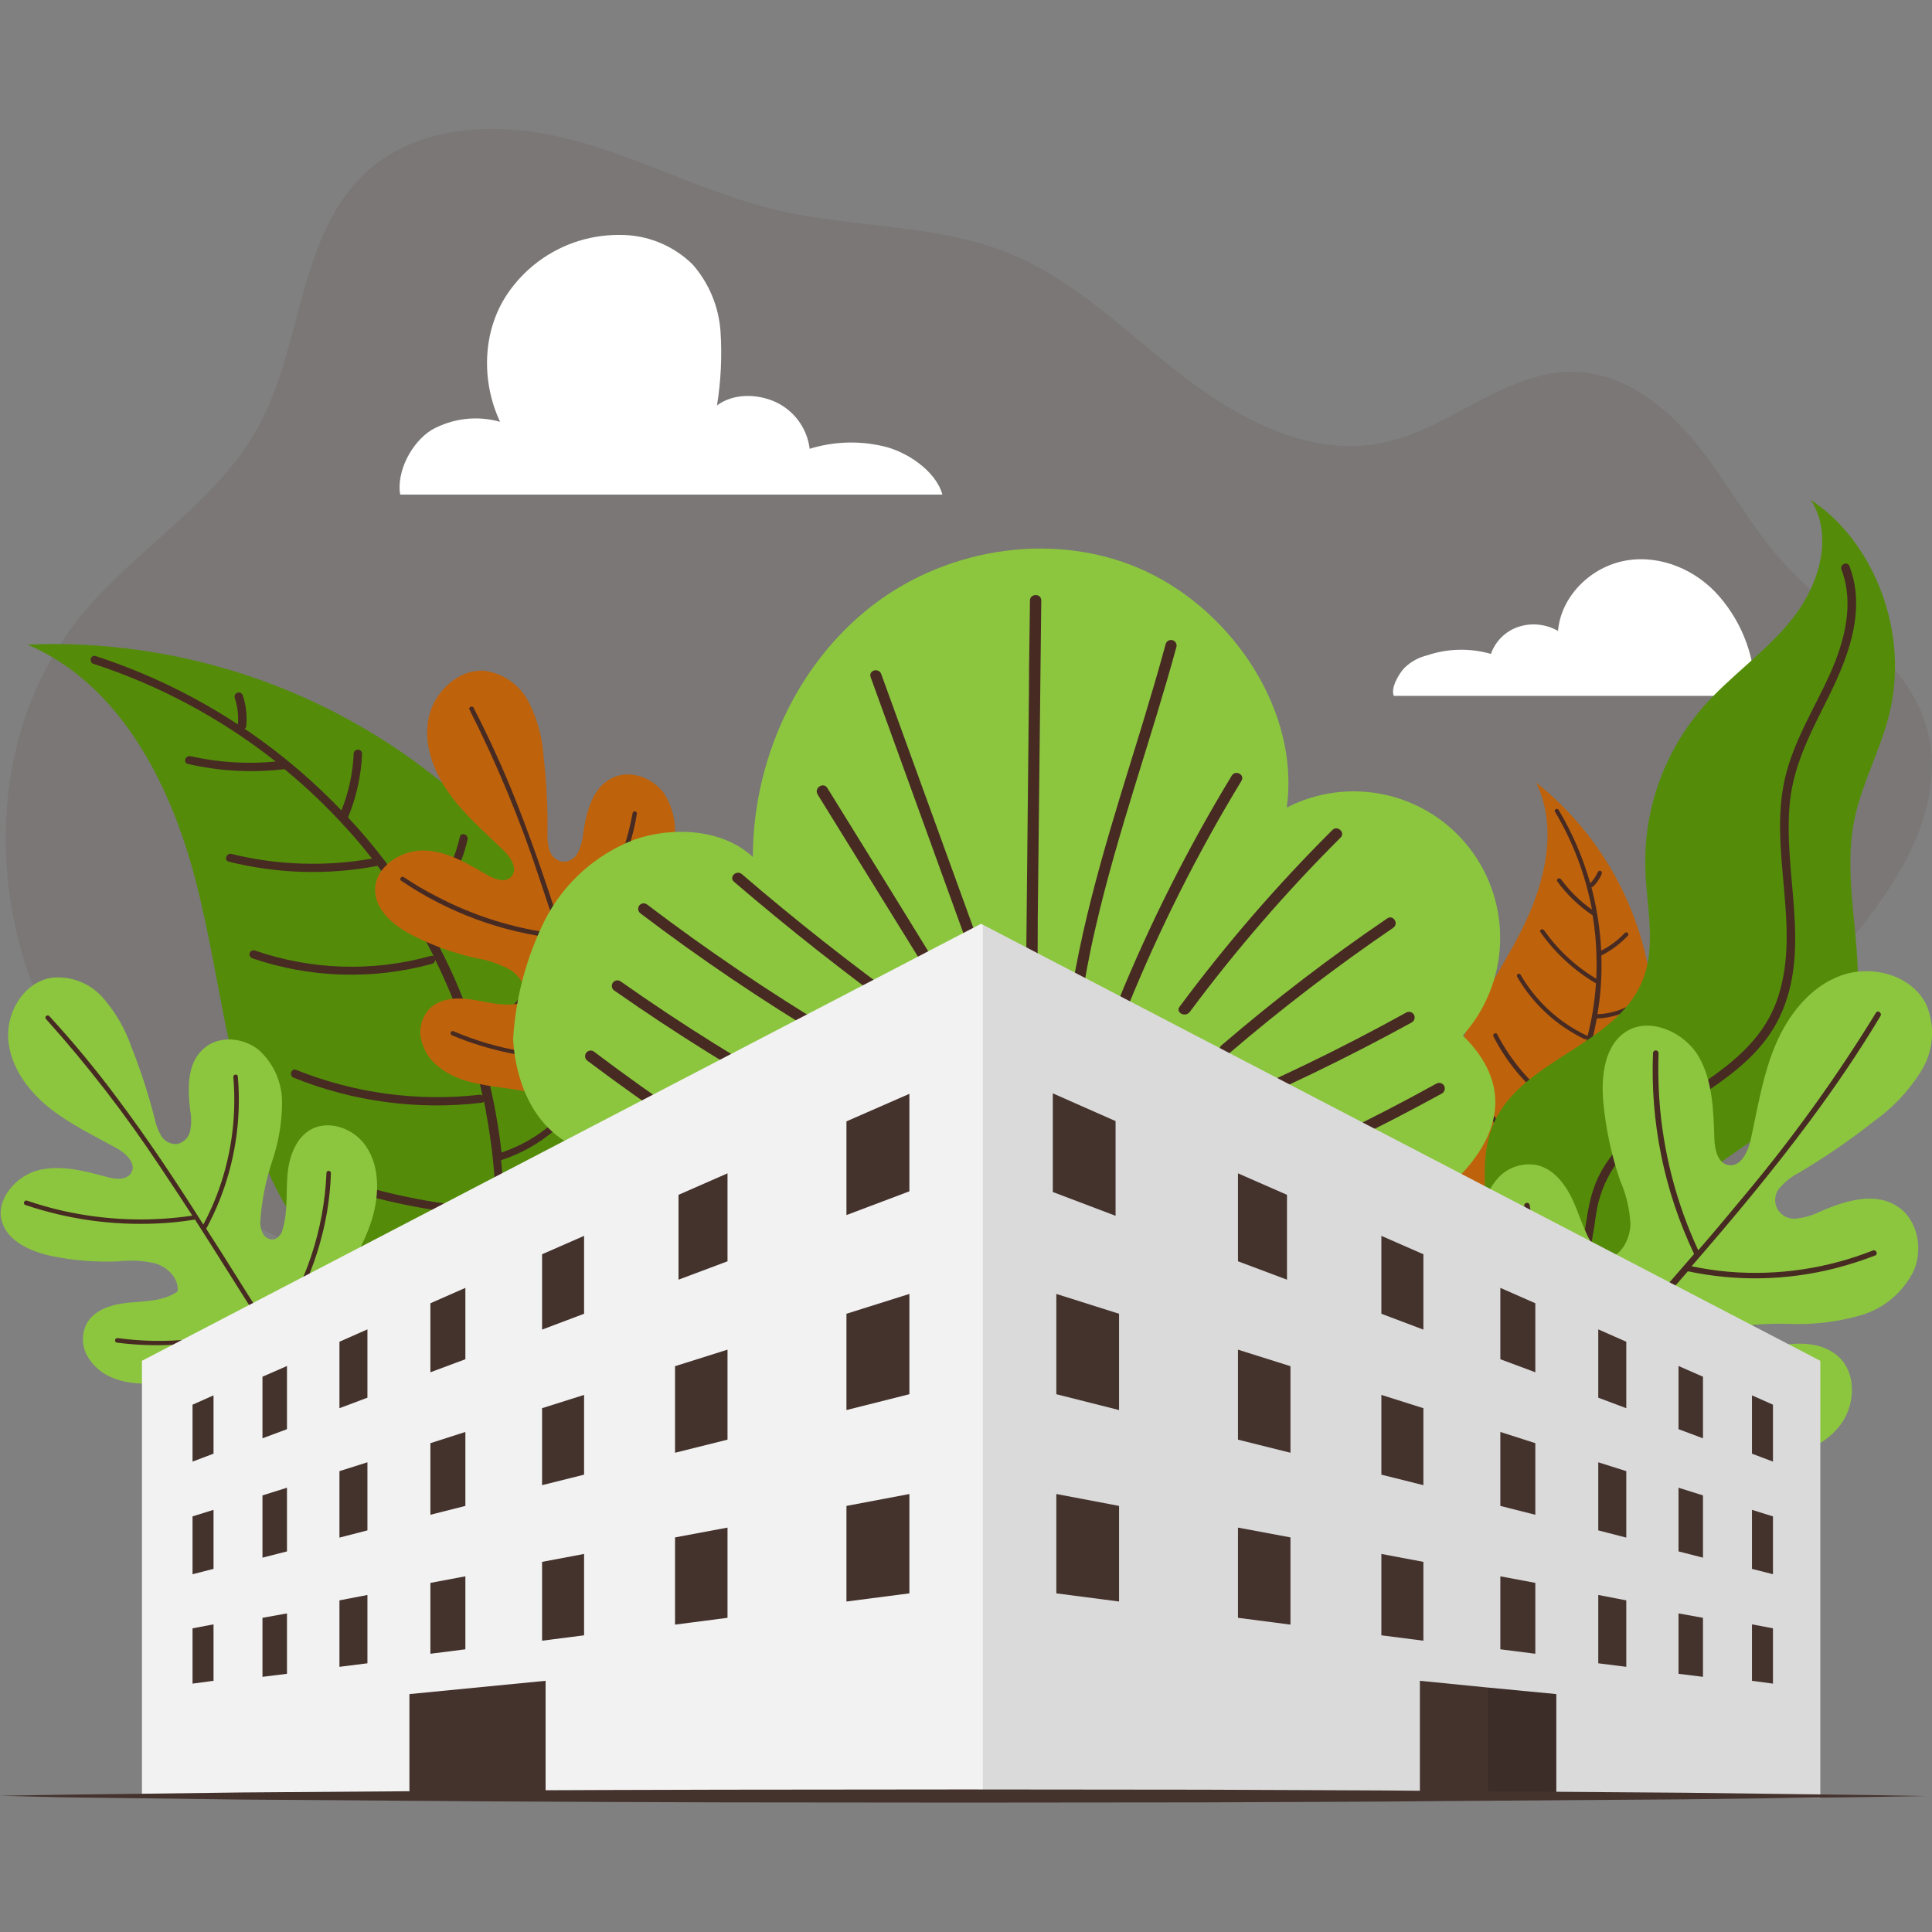 <svg width="325" height="325" viewBox="0 0 325 325" fill="none" xmlns="http://www.w3.org/2000/svg">
<rect x="0" y="0" width="325" height="325" fill="#808080" stroke="none"/>
<g clip-path="url(#clip0)">
<path opacity="0.1" d="M290.842 249.36C292.955 248.476 295.145 247.377 296.283 245.395C297.42 243.412 297.381 240.702 297.128 238.297C295.145 217.354 289.867 195.098 298.948 176.137C303.342 166.927 310.726 159.582 316.602 151.223C322.478 142.864 326.904 132.425 324.155 122.584C320.82 110.591 308.405 103.916 300.04 94.686C294.547 88.647 290.712 81.302 285.603 74.919C280.494 68.536 273.481 62.972 265.31 62.569C253.571 62.023 244.029 72.157 232.498 74.523C220.72 76.928 208.851 70.805 199.264 63.473C189.676 56.141 181.025 47.223 169.871 42.673C157.586 37.603 143.689 38.409 130.767 35.367C118.982 32.585 108.127 26.715 96.434 23.589C84.74 20.462 71.013 20.631 61.932 28.659C50.096 39.195 51.032 57.85 43.478 71.76C36.465 84.637 22.75 92.3 13.494 103.727C-3.146 124.209 -2.6 155.545 11.505 177.84C25.61 200.135 51.2 213.59 77.344 217.152C89.128 218.712 101.289 218.504 112.606 222.138C142.967 231.764 161.005 266.266 192.003 273.449C211.685 277.999 230.854 270.114 247.617 260.397C262.249 251.895 275.678 255.658 290.842 249.36Z" fill="#472B22"/>
<path d="M158.528 83.2H67.314C66.664 79.3 69.264 74.373 72.631 72.306C76.133 70.355 80.264 69.869 84.123 70.954C80.951 64.194 81.12 55.835 85.254 49.588C87.325 46.471 90.138 43.919 93.442 42.161C96.745 40.404 100.434 39.496 104.176 39.52C106.461 39.492 108.73 39.917 110.849 40.772C112.969 41.626 114.899 42.893 116.526 44.499C119.275 47.646 120.919 51.607 121.206 55.776C121.477 59.926 121.278 64.093 120.614 68.198C123.364 66.163 127.29 66.209 130.416 67.6C131.975 68.312 133.325 69.412 134.338 70.794C135.351 72.177 135.992 73.796 136.201 75.497C140.175 74.267 144.404 74.108 148.46 75.036C152.406 75.881 157.43 79.17 158.528 83.2Z" fill="white"/>
<path d="M236.32 112.281C237.361 111.295 238.64 110.596 240.032 110.253C243.512 109.072 247.27 108.984 250.802 110C251.169 108.956 251.765 108.008 252.547 107.226C253.329 106.444 254.277 105.848 255.32 105.482C256.429 105.103 257.607 104.964 258.773 105.076C259.94 105.188 261.07 105.548 262.086 106.132C262.593 100.282 267.618 95.323 273.5 94.296C279.383 93.269 285.448 95.901 289.296 100.419C293.261 105.043 295.381 110.968 295.25 117.059H234.474C233.87 115.791 235.345 113.25 236.32 112.281Z" fill="white"/>
<path d="M83.655 224.9C66.846 226.506 52.026 212.7 45.188 197.282C38.35 181.864 37.154 164.567 32.929 148.2C28.704 131.833 20.15 115.05 4.609 108.433C19.776 107.796 34.898 110.504 48.901 116.365C62.905 122.227 75.447 131.098 85.638 142.35C95.986 153.959 103.838 168.493 104.559 184.028C105.281 199.563 99.151 223.392 83.655 224.9Z" fill="#548C0A"/>
<path d="M96.115 185.594C93.096 189.441 89.015 192.318 84.376 193.869C83.695 187.889 82.479 181.983 80.743 176.221C85.771 172.414 89.909 167.556 92.865 161.986C93.288 161.18 92.105 160.426 91.722 161.226C88.932 166.527 85.043 171.172 80.314 174.85C79.123 171.069 77.71 167.362 76.082 163.748C74.614 160.518 72.964 157.374 71.142 154.329C74.902 150.823 77.519 146.266 78.65 141.251C78.865 140.367 77.552 139.899 77.35 140.79C76.308 145.482 73.881 149.753 70.382 153.049C66.977 147.48 63.013 142.272 58.552 137.507C59.962 134.087 60.761 130.446 60.911 126.75C60.897 126.563 60.808 126.389 60.666 126.267C60.523 126.146 60.338 126.085 60.151 126.1C59.998 126.112 59.853 126.171 59.737 126.271C59.62 126.37 59.538 126.503 59.501 126.652C59.369 129.97 58.67 133.242 57.434 136.324C52.822 131.509 47.742 127.165 42.27 123.357C41.921 123.095 41.556 122.856 41.178 122.642C41.301 122.511 41.386 122.349 41.425 122.174C41.599 120.433 41.407 118.674 40.859 117.013C40.812 116.836 40.699 116.684 40.543 116.589C40.387 116.493 40.201 116.46 40.022 116.498C39.843 116.535 39.685 116.64 39.581 116.79C39.477 116.94 39.434 117.124 39.462 117.305C39.96 118.767 40.148 120.316 40.014 121.855C32.548 116.955 24.459 113.077 15.964 110.324C15.793 110.306 15.623 110.356 15.489 110.463C15.355 110.57 15.269 110.726 15.249 110.896C15.249 110.896 15.249 110.942 15.249 110.961C15.242 111.086 15.266 111.21 15.318 111.323C15.37 111.436 15.449 111.535 15.548 111.611C26.719 115.24 37.158 120.824 46.377 128.102C41.594 128.569 36.766 128.268 32.078 127.211C31.187 127.003 30.726 128.31 31.61 128.511C36.909 129.733 42.38 130.032 47.782 129.395H47.866C51.573 132.442 55.049 135.76 58.266 139.321C59.787 140.965 61.23 142.701 62.575 144.43C54.731 145.814 46.684 145.548 38.948 143.65C38.103 143.435 37.596 144.748 38.486 144.95C46.585 146.975 55.024 147.234 63.232 145.71C63.321 145.699 63.407 145.67 63.486 145.626C67.116 150.385 70.283 155.48 72.943 160.842C72.873 160.804 72.796 160.78 72.716 160.774C72.637 160.767 72.557 160.777 72.481 160.803C62.758 163.51 52.441 163.194 42.9 159.9C42.815 159.868 42.724 159.854 42.633 159.858C42.542 159.862 42.453 159.884 42.371 159.922C42.288 159.96 42.215 160.015 42.153 160.082C42.092 160.149 42.044 160.227 42.013 160.312C41.982 160.398 41.968 160.488 41.971 160.579C41.975 160.67 41.997 160.759 42.035 160.841C42.074 160.924 42.128 160.998 42.195 161.059C42.262 161.121 42.34 161.168 42.425 161.2C52.198 164.541 62.75 164.865 72.709 162.129C72.852 162.089 72.978 162.004 73.069 161.887C73.16 161.77 73.212 161.627 73.216 161.479C76.797 168.721 79.463 176.381 81.153 184.281C81.014 184.195 80.854 184.152 80.691 184.158C70.219 185.34 59.616 183.904 49.836 179.978C48.99 179.634 48.568 180.947 49.367 181.278C59.4 185.329 70.292 186.782 81.035 185.503C81.111 185.5 81.185 185.479 81.251 185.443C81.318 185.407 81.375 185.356 81.419 185.295C81.543 185.945 81.712 186.595 81.796 187.317C82.771 192.588 83.323 197.928 83.447 203.287C75.541 202.869 67.714 201.507 60.132 199.231C59.286 198.978 58.786 200.284 59.67 200.531C67.376 202.831 75.331 204.193 83.362 204.587C83.384 209.219 83.087 213.847 82.472 218.439C82.349 219.323 83.701 219.407 83.87 218.523C84.943 210.783 85.085 202.942 84.292 195.169C89.323 193.531 93.751 190.428 97.006 186.257C97.805 185.679 96.668 184.879 96.115 185.594Z" fill="#472B22"/>
<path d="M249.958 202.528C242.99 197.549 241.891 187.311 244.426 179.128C246.961 170.944 252.226 163.911 256.042 156.3C259.857 148.688 262.165 139.322 258.408 131.639C264.438 136.438 269.338 142.506 272.759 149.413C276.18 156.32 278.037 163.895 278.2 171.601C278.285 179.498 276.471 187.662 271.57 193.857C266.669 200.051 256.373 207.136 249.958 202.528Z" fill="#BF620C"/>
<path d="M267.8 191.633C265.361 192.088 262.843 191.84 260.54 190.918C262.273 188.396 263.77 185.72 265.012 182.923C268.203 183.148 271.405 182.659 274.385 181.493C274.807 181.324 274.599 180.648 274.216 180.843C271.378 181.935 268.34 182.409 265.304 182.234C266.096 180.385 266.788 178.495 267.378 176.572C267.891 174.854 268.301 173.107 268.606 171.34C271.205 171.243 273.716 170.377 275.821 168.85C276.205 168.597 275.867 167.96 275.483 168.259C273.518 169.707 271.162 170.529 268.723 170.618C269.277 167.356 269.495 164.045 269.373 160.738C271.044 159.89 272.557 158.759 273.845 157.397C273.874 157.362 273.895 157.321 273.907 157.277C273.92 157.233 273.923 157.187 273.918 157.141C273.912 157.096 273.898 157.052 273.876 157.012C273.853 156.973 273.823 156.938 273.787 156.91C273.724 156.868 273.65 156.846 273.575 156.846C273.5 156.846 273.427 156.868 273.364 156.91C272.21 158.134 270.853 159.15 269.354 159.913C269.184 156.536 268.69 153.184 267.878 149.903C267.833 149.695 267.748 149.48 267.709 149.253C267.798 149.24 267.884 149.212 267.963 149.168C268.598 148.561 269.1 147.828 269.438 147.017C269.469 146.929 269.474 146.835 269.452 146.745C269.43 146.655 269.382 146.573 269.315 146.51C269.228 146.475 269.132 146.468 269.041 146.49C268.95 146.512 268.869 146.562 268.808 146.633C268.505 147.361 268.063 148.024 267.508 148.583C266.275 144.227 264.472 140.052 262.145 136.168C262.076 136.105 261.985 136.07 261.892 136.07C261.798 136.07 261.707 136.105 261.638 136.168C261.593 136.211 261.562 136.265 261.547 136.325C261.532 136.385 261.534 136.448 261.554 136.506C264.598 141.598 266.713 147.191 267.8 153.023C265.804 151.61 264.048 149.885 262.6 147.914C262.347 147.537 261.71 147.875 261.95 148.252C263.577 150.482 265.581 152.411 267.872 153.952L267.911 153.998C268.318 156.397 268.536 158.825 268.561 161.258C268.606 162.402 268.561 163.54 268.522 164.638C265.056 162.566 262.064 159.789 259.74 156.487C259.487 156.11 258.85 156.442 259.142 156.825C261.578 160.284 264.717 163.19 268.353 165.353C268.368 165.37 268.388 165.382 268.409 165.39C268.43 165.398 268.453 165.401 268.476 165.399C268.281 168.421 267.8 171.418 267.04 174.349C267.04 174.265 266.955 174.226 266.871 174.18C262.244 171.983 258.392 168.437 255.821 164.008C255.802 163.966 255.776 163.929 255.743 163.898C255.71 163.866 255.672 163.842 255.629 163.826C255.587 163.809 255.542 163.802 255.497 163.803C255.452 163.804 255.407 163.814 255.366 163.832C255.283 163.87 255.219 163.94 255.187 164.025C255.156 164.11 255.159 164.204 255.197 164.287C255.205 164.308 255.216 164.328 255.229 164.346C257.868 168.871 261.797 172.505 266.513 174.785C266.583 174.82 266.662 174.83 266.739 174.815C266.815 174.8 266.885 174.759 266.936 174.7C265.889 178.659 264.361 182.475 262.386 186.062C262.386 185.978 262.301 185.932 262.256 185.848C257.878 182.793 254.309 178.72 251.856 173.979C251.654 173.556 251.056 173.933 251.206 174.317C253.703 179.208 257.391 183.393 261.931 186.485C261.958 186.513 261.993 186.531 262.032 186.538C262.07 186.545 262.11 186.54 262.145 186.524C261.977 186.828 261.793 187.123 261.593 187.408C260.208 189.753 258.641 191.985 256.906 194.083C254.024 191.295 251.486 188.173 249.347 184.782C249.093 184.405 248.463 184.743 248.697 185.12C250.881 188.561 253.476 191.724 256.425 194.538C254.907 196.31 253.279 197.983 251.55 199.55C251.212 199.849 251.68 200.31 252.051 200.057C255.027 197.446 257.695 194.501 260 191.282C262.456 192.344 265.179 192.625 267.8 192.088C268.45 192.224 268.249 191.548 267.8 191.633Z" fill="#472B22"/>
<path d="M95.095 186.186C89.063 181.792 79.879 184.197 74.028 179.641C72.465 178.531 71.349 176.899 70.882 175.039C70.648 174.119 70.645 173.156 70.871 172.234C71.098 171.312 71.549 170.461 72.183 169.754C74.132 167.772 77.213 167.733 79.983 168.24C82.751 168.747 85.553 169.462 88.133 168.578C88.939 166.589 87.711 164.398 85.891 163.17C84.024 162.157 81.997 161.471 79.898 161.142C76.372 160.341 72.955 159.121 69.719 157.508C66.469 155.909 63.011 153.205 63.096 149.526C63.18 145.847 67.359 143.026 71.201 143.065C75.043 143.104 78.507 145.178 81.841 147.121C83.141 147.882 84.968 148.597 85.975 147.498C87.204 146.231 85.936 144.209 84.675 143.026C81.465 139.9 78 136.942 75.426 133.276C72.852 129.61 71.162 125.041 72.13 120.647C73.099 116.253 77.207 112.45 81.633 112.847C83.218 113.089 84.721 113.712 86.012 114.662C87.304 115.611 88.346 116.86 89.05 118.3C90.451 121.143 91.269 124.237 91.455 127.4C91.928 131.521 92.145 135.668 92.105 139.815C92.035 140.867 92.136 141.923 92.404 142.942C92.544 143.45 92.824 143.909 93.211 144.268C93.598 144.626 94.077 144.869 94.594 144.97C95.147 144.995 95.695 144.856 96.17 144.57C96.644 144.284 97.023 143.865 97.26 143.364C97.726 142.367 98.012 141.296 98.105 140.199C98.65 136.52 99.665 132.399 103.084 130.819C106.041 129.428 109.85 130.819 111.742 133.523C112.62 134.919 113.197 136.483 113.437 138.115C113.676 139.747 113.573 141.411 113.133 143C112.243 146.173 110.844 149.18 108.992 151.905C107.172 154.633 105.684 157.568 104.559 160.648C104.277 161.403 104.203 162.22 104.345 163.014C104.415 163.409 104.624 163.766 104.933 164.022C105.243 164.278 105.633 164.416 106.035 164.411C106.401 164.346 106.746 164.194 107.041 163.968C107.336 163.741 107.573 163.448 107.731 163.111C109.337 160.576 109.844 157.495 110.858 154.661C111.872 151.827 113.854 148.961 116.812 148.369C119.769 147.778 122.935 149.806 124.241 152.633C126.191 156.774 124.748 161.733 122.291 165.601C119.834 169.468 116.292 172.445 113.464 176.001C110.637 179.556 108.498 184.113 109.343 188.637C109.766 190.749 110.78 193.024 109.22 194.929C107.92 196.489 106.139 196.404 104.488 195.52C100.295 193.447 98.605 188.676 95.095 186.186Z" fill="#BF620C"/>
<path d="M117.097 156.117C114.83 163.253 110.992 169.789 105.865 175.246C104.486 176.712 103.021 178.095 101.478 179.387C99.912 174.31 98.391 169.292 96.876 164.268L95.478 159.835C100.193 154.913 103.718 148.976 105.781 142.48C106.383 140.661 106.836 138.796 107.133 136.903C107.217 136.435 106.483 136.311 106.418 136.773C105.213 143.385 102.526 149.638 98.559 155.064C97.517 156.442 96.404 157.766 95.225 159.029C92.69 150.923 89.986 142.818 86.866 134.914C84.734 129.519 82.338 124.241 79.677 119.08C79.469 118.618 78.787 118.956 78.956 119.333C83.621 128.552 87.578 138.113 90.792 147.933C91.806 150.975 92.865 154.102 93.795 157.098C86.632 156.259 79.687 154.097 73.314 150.722C71.456 149.773 69.656 148.714 67.925 147.55C67.548 147.296 67.08 147.888 67.463 148.141C75.338 153.491 84.399 156.837 93.86 157.891L93.899 157.93C95.966 164.391 97.871 170.93 99.898 177.43C91.874 178.005 83.828 176.669 76.421 173.53C76.377 173.494 76.327 173.467 76.272 173.452C76.218 173.438 76.16 173.436 76.105 173.446C76.049 173.457 75.997 173.48 75.951 173.513C75.906 173.547 75.868 173.59 75.842 173.64C75.816 173.69 75.801 173.745 75.799 173.802C75.796 173.858 75.807 173.915 75.829 173.966C75.852 174.018 75.885 174.064 75.928 174.101C75.971 174.139 76.021 174.165 76.076 174.18C82.057 176.672 88.449 178.032 94.926 178.191C96.714 178.256 98.505 178.217 100.288 178.074C101.978 183.475 103.668 188.922 105.527 194.246C105.696 194.707 106.372 194.415 106.242 193.992C104.682 189.442 103.161 184.782 101.692 180.225C107.501 175.371 112.185 169.312 115.42 162.467C116.338 160.521 117.126 158.517 117.78 156.468C117.903 155.948 117.227 155.61 117.097 156.117Z" fill="#472B22"/>
<path d="M235.56 243.874C234.969 238.089 237.926 232.512 241.176 227.695C244.426 222.879 248.183 218.108 249.451 212.453C251.186 204.724 248.099 196.203 251.271 188.975C255.957 178.204 271.921 175.871 276.309 164.925C278.675 159.075 276.959 152.464 276.777 146.133C276.482 136.235 279.902 126.584 286.364 119.08C291.051 113.672 297.174 109.616 301.607 103.961C306.04 98.306 308.49 90.071 304.603 84.091C314.49 90.506 320.99 104.949 318.078 118.976C316.726 125.476 313.3 131.326 311.955 137.826C309.205 151.041 316.095 165.906 309.797 177.905C303.342 190.255 285.747 193.609 279.942 206.278C277.83 210.886 277.622 216.164 275.295 220.682C271.746 227.604 264.063 231.322 256.692 233.903C249.321 236.483 241.241 238.511 235.56 243.874Z" fill="#548C0A"/>
<path d="M239.694 239.272C244.972 230.107 256.503 227.611 263.179 219.889C264.895 217.919 266.162 215.599 266.89 213.09C267.54 210.132 268.119 207.168 268.502 204.178C268.915 201.456 269.891 198.85 271.369 196.528C272.749 194.51 274.418 192.705 276.322 191.172C284.05 184.672 294.697 180.739 299.338 171.152C304.87 159.666 299.806 146.783 301.113 134.752C301.828 128.213 304.954 122.551 307.827 116.76C310.427 111.404 312.767 105.534 312.137 99.431C311.969 98.002 311.629 96.598 311.123 95.251C310.785 94.367 309.472 94.913 309.771 95.804C311.968 101.589 310.278 107.926 307.821 113.412C305.221 119.158 301.782 124.56 300.3 130.767C297.434 142.935 302.965 155.604 299.163 167.544C295.867 178.061 285.214 182.41 277.121 188.617C273.28 191.575 269.724 195.163 268.125 199.81C266.175 205.335 266.942 211.588 263.731 216.71C261.073 220.974 256.679 223.802 252.538 226.46C248.398 229.119 243.796 231.784 240.507 235.71C239.712 236.644 239.005 237.649 238.394 238.713C237.9 239.48 239.233 240.071 239.694 239.272Z" fill="#472B22"/>
<path d="M256.191 230.522C256.874 221.422 248.469 213.382 249.399 204.256C249.574 201.922 250.542 199.718 252.142 198.009C252.95 197.177 253.951 196.556 255.057 196.203C256.162 195.849 257.337 195.773 258.479 195.981C261.775 196.696 263.848 199.953 265.109 203.131C266.37 206.31 267.391 209.722 270.049 211.874C272.584 211.412 274.144 208.702 274.281 206.024C274.159 203.431 273.557 200.883 272.506 198.51C271.076 194.299 270.14 189.937 269.718 185.51C269.295 181.031 269.887 175.669 273.774 173.394C277.661 171.119 283.355 173.641 285.727 177.697C288.1 181.753 288.217 186.693 288.386 191.418C288.425 193.277 288.893 195.598 290.667 195.968C292.78 196.43 294.047 193.817 294.509 191.704C295.685 186.342 296.537 180.81 298.688 175.74C300.84 170.67 304.538 165.945 309.738 164.086C314.938 162.227 321.607 164.047 324.038 168.987C324.806 170.792 325.127 172.756 324.973 174.711C324.82 176.667 324.195 178.556 323.154 180.219C321.088 183.514 318.394 186.37 315.224 188.623C311.218 191.783 307.008 194.676 302.621 197.281C301.469 197.859 300.437 198.648 299.579 199.608C299.095 200.074 298.774 200.682 298.662 201.344C298.549 202.005 298.652 202.685 298.954 203.284C299.257 203.883 299.743 204.369 300.342 204.672C300.941 204.974 301.621 205.077 302.283 204.964C303.622 204.827 304.924 204.444 306.124 203.833C310.304 202.013 315.335 200.408 319.176 202.943C322.556 205.094 323.525 209.995 321.958 213.707C321.073 215.528 319.815 217.143 318.265 218.447C316.715 219.75 314.908 220.713 312.962 221.273C309.065 222.381 305.017 222.863 300.97 222.703C296.931 222.567 292.891 222.923 288.938 223.762C287.968 223.946 287.067 224.396 286.338 225.062C285.977 225.395 285.743 225.842 285.674 226.328C285.605 226.813 285.707 227.308 285.961 227.727C286.261 228.058 286.636 228.311 287.055 228.465C287.474 228.619 287.924 228.669 288.366 228.611C292.084 228.657 295.588 227.175 299.221 226.414C302.855 225.654 307.073 225.868 309.621 228.572C312.169 231.276 312.033 235.917 310.005 239.089C306.963 243.769 300.794 245.505 295.178 245.427C289.562 245.349 284.128 243.574 278.538 242.937C272.948 242.3 266.799 242.983 262.665 246.779C260.676 248.592 259.032 251.127 256.029 250.679C253.539 250.341 252.486 248.443 252.356 246.077C252.012 240.662 255.814 235.807 256.191 230.522Z" fill="#8CC63F"/>
<path d="M301.808 234.032C292.889 236.271 283.582 236.493 274.566 234.682C272.139 234.172 269.739 233.536 267.377 232.778C271.65 227.881 275.916 223.01 280.176 218.166L283.933 213.856C292.124 215.594 300.605 215.42 308.718 213.349C310.998 212.763 313.242 212.044 315.439 211.198C315.985 210.99 315.608 210.145 315.055 210.353C307.371 213.392 299.091 214.62 290.856 213.941C288.741 213.758 286.64 213.447 284.564 213.011C291.408 205.114 298.123 197.093 304.369 188.688C308.646 182.936 312.676 177.021 316.336 170.911C316.628 170.404 315.913 169.851 315.575 170.358C308.941 181.179 301.515 191.495 293.358 201.22C290.823 204.256 288.288 207.343 285.675 210.32C281.95 202.29 279.73 193.645 279.123 184.814C278.954 182.273 278.915 179.699 279 177.17C279.001 177.052 278.958 176.938 278.88 176.85C278.801 176.762 278.691 176.708 278.574 176.697C278.456 176.686 278.339 176.72 278.246 176.792C278.152 176.865 278.09 176.969 278.07 177.086C277.586 188.744 279.949 200.345 284.954 210.886V210.97C279.507 217.314 273.962 223.515 268.469 229.82C262.683 221.815 258.868 212.557 257.335 202.8C257.334 202.735 257.32 202.672 257.293 202.613C257.266 202.554 257.228 202.502 257.18 202.459C257.132 202.416 257.076 202.383 257.015 202.363C256.954 202.342 256.889 202.335 256.825 202.341C256.761 202.347 256.698 202.366 256.642 202.397C256.585 202.428 256.536 202.47 256.496 202.521C256.457 202.572 256.429 202.631 256.413 202.693C256.397 202.756 256.395 202.821 256.405 202.884C257.669 210.732 260.375 218.278 264.387 225.14C265.486 227.038 266.708 228.897 267.982 230.665C263.373 235.904 258.882 241.182 254.455 246.59C254.072 247.058 254.832 247.604 255.216 247.143C258.973 242.534 262.821 237.978 266.701 233.538C275.531 236.493 284.901 237.474 294.151 236.411C296.769 236.105 299.364 235.625 301.919 234.975C302.53 234.793 302.4 233.863 301.808 234.032Z" fill="#472B22"/>
<path d="M246.064 174.2C249.908 169.912 252.129 164.413 252.34 158.658C252.551 152.904 250.739 147.257 247.22 142.699C243.7 138.141 238.695 134.96 233.074 133.709C227.452 132.458 221.571 133.215 216.45 135.85C218.705 119.763 207.473 102.993 192.777 96.115C178.08 89.239 159.75 91.891 146.867 101.771C133.984 111.651 126.646 127.959 126.646 144.17C121.615 139.445 113.171 138.97 106.671 141.258C100.166 143.765 94.817 148.587 91.65 154.798C88.564 160.996 86.754 167.751 86.326 174.662C86.326 174.662 86.365 186.615 95.108 192.023C95.108 192.023 89.258 194.727 90.714 204.282L241.514 201.24C241.514 201.24 260.637 188.442 246.064 174.187V174.2Z" fill="#8CC63F"/>
<path d="M173.088 116.35C173.088 111.241 173.218 106.132 173.257 101.023C173.257 99.84 175.162 99.755 175.162 101.023L174.57 154.531C174.57 159.64 174.525 164.71 174.401 169.819C174.401 170.065 174.304 170.302 174.129 170.476C173.955 170.65 173.718 170.748 173.472 170.748C173.225 170.748 172.989 170.65 172.815 170.476C172.64 170.302 172.542 170.065 172.542 169.819L173.088 116.35Z" fill="#472B22"/>
<path d="M192.179 121.797C193.531 117.318 194.877 112.84 196.079 108.368C196.139 108.126 196.293 107.919 196.506 107.791C196.72 107.663 196.975 107.625 197.217 107.685C197.458 107.746 197.665 107.899 197.793 108.113C197.921 108.326 197.959 108.581 197.899 108.823C193.59 124.624 187.974 140.023 184.301 156C183.242 160.517 182.397 165.1 181.701 169.728C181.532 170.904 179.719 170.443 179.888 169.26C182.254 152.997 187.408 137.377 192.179 121.797Z" fill="#472B22"/>
<path d="M188.038 168.552C193.415 155.369 199.827 142.633 207.213 130.462C207.863 129.448 209.495 130.332 208.819 131.385C201.429 143.55 195.026 156.288 189.67 169.475C189.306 170.612 187.661 169.65 188.038 168.552Z" fill="#472B22"/>
<path d="M198.432 169.344C206.253 158.809 214.848 148.871 224.146 139.613C224.991 138.768 226.382 140.075 225.498 140.913C216.338 150.046 207.865 159.842 200.148 170.222C199.355 171.242 197.697 170.3 198.432 169.344Z" fill="#472B22"/>
<path d="M205.478 175.844C214.371 168.204 223.687 161.071 233.382 154.479C234.39 153.829 235.365 155.408 234.351 156.084C224.797 162.603 215.605 169.638 206.817 177.157C205.946 177.963 204.548 176.65 205.478 175.844Z" fill="#472B22"/>
<path d="M148.239 113.386L168.35 168.798C168.772 169.936 166.959 170.397 166.536 169.344C159.863 150.893 153.175 132.424 146.471 113.938C146.022 112.755 147.816 112.248 148.239 113.386Z" fill="#472B22"/>
<path d="M139.178 132.561C146.653 144.638 154.128 156.676 161.518 168.799C161.59 168.901 161.641 169.016 161.668 169.138C161.695 169.259 161.698 169.385 161.677 169.508C161.656 169.631 161.61 169.748 161.543 169.853C161.477 169.959 161.39 170.05 161.288 170.122C161.186 170.193 161.071 170.244 160.949 170.271C160.827 170.299 160.701 170.302 160.579 170.28C160.456 170.259 160.338 170.213 160.233 170.146C160.128 170.08 160.037 169.993 159.965 169.891C159.945 169.866 159.928 169.84 159.913 169.813L137.527 133.621C136.903 132.522 138.521 131.502 139.178 132.561Z" fill="#472B22"/>
<path d="M124.8 147.049C133.796 154.78 143.113 162.127 152.75 169.091C153.719 169.812 152.75 171.457 151.821 170.696C142.097 163.65 132.656 156.203 123.5 148.356C122.538 147.595 123.851 146.25 124.8 147.049Z" fill="#472B22"/>
<path d="M237.855 170.696C237.976 170.919 238.004 171.181 237.933 171.424C237.863 171.667 237.699 171.873 237.478 171.996C226.411 178.08 215.024 183.561 203.366 188.415C202.274 188.922 201.344 187.278 202.443 186.81C214.11 181.948 225.5 176.445 236.561 170.326C236.782 170.205 237.042 170.176 237.284 170.245C237.526 170.314 237.731 170.477 237.855 170.696Z" fill="#472B22"/>
<path d="M242.931 182.65C243.05 182.873 243.078 183.134 243.007 183.377C242.937 183.62 242.774 183.826 242.554 183.95C231.482 190.035 220.09 195.52 208.429 200.382C207.33 200.883 206.401 199.238 207.499 198.77C219.17 193.909 230.562 188.406 241.624 182.286C241.843 182.161 242.102 182.127 242.345 182.191C242.589 182.256 242.797 182.414 242.924 182.631L242.931 182.65Z" fill="#472B22"/>
<path d="M108.856 152.159C118.924 159.802 129.4 166.893 140.238 173.401C141.252 174.051 140.108 175.513 139.094 174.831C128.252 168.35 117.777 161.274 107.718 153.634C107.524 153.485 107.395 153.265 107.36 153.023C107.325 152.78 107.386 152.533 107.53 152.334C107.604 152.234 107.697 152.149 107.805 152.086C107.912 152.023 108.031 151.981 108.155 151.965C108.279 151.949 108.405 151.957 108.525 151.991C108.645 152.024 108.758 152.081 108.856 152.159Z" fill="#472B22"/>
<path d="M104.422 165.1C114.749 172.379 125.476 179.074 136.552 185.152C137.598 185.744 136.506 187.271 135.447 186.634C124.4 180.546 113.685 173.872 103.35 166.64C103.246 166.574 103.157 166.487 103.086 166.386C103.016 166.285 102.966 166.171 102.94 166.051C102.914 165.93 102.911 165.806 102.933 165.684C102.955 165.563 103.001 165.447 103.067 165.344C103.134 165.24 103.22 165.15 103.321 165.08C103.423 165.01 103.537 164.96 103.657 164.934C103.777 164.907 103.902 164.905 104.023 164.927C104.144 164.949 104.26 164.994 104.364 165.061L104.448 165.126L104.422 165.1Z" fill="#472B22"/>
<path d="M100.055 177.008C110.126 184.619 120.607 191.673 131.45 198.139C132.464 198.789 131.326 200.252 130.312 199.576C119.45 193.112 108.946 186.064 98.846 178.464C98.635 178.324 98.489 178.107 98.439 177.859C98.389 177.612 98.439 177.354 98.579 177.144C98.719 176.934 98.936 176.788 99.184 176.738C99.431 176.688 99.688 176.738 99.898 176.878C99.945 176.909 99.988 176.943 100.029 176.982L100.055 177.008Z" fill="#472B22"/>
<path d="M41.405 232.596C34.352 229.931 26 234.65 19 231.797C17.198 231.108 15.687 229.823 14.716 228.157C14.237 227.324 13.974 226.384 13.951 225.424C13.928 224.463 14.147 223.512 14.586 222.658C15.938 220.214 18.98 219.369 21.808 219.115C24.635 218.862 27.553 218.862 29.881 217.25C30.128 215.137 28.314 213.239 26.241 212.563C24.157 212.055 21.999 211.928 19.87 212.186C16.201 212.345 12.526 212.061 8.925 211.341C5.298 210.6 1.203 208.884 0.273 205.296C-0.656 201.708 2.724 197.782 6.481 196.846C10.238 195.91 14.209 196.97 17.966 197.984C19.448 198.406 21.385 198.575 22.107 197.223C22.951 195.663 21.177 194.012 19.656 193.167C15.684 190.97 11.505 188.988 8.002 186.115C4.498 183.242 1.625 179.147 1.372 174.629C1.118 170.112 4.115 165.211 8.632 164.483C10.237 164.301 11.862 164.509 13.37 165.09C14.877 165.67 16.222 166.606 17.29 167.817C19.411 170.243 21.044 173.055 22.1 176.098C23.651 180.01 24.954 184.015 26 188.091C26.202 189.132 26.573 190.134 27.099 191.055C27.376 191.514 27.776 191.888 28.253 192.133C28.731 192.379 29.267 192.487 29.802 192.446C30.354 192.326 30.856 192.045 31.248 191.639C31.639 191.233 31.9 190.719 32 190.164C32.208 189.063 32.208 187.932 32 186.83C31.532 183.073 31.447 178.724 34.365 176.319C36.901 174.116 40.989 174.538 43.563 176.651C44.803 177.778 45.79 179.155 46.46 180.691C47.13 182.226 47.468 183.887 47.45 185.562C47.416 188.912 46.846 192.234 45.76 195.403C44.714 198.561 44.059 201.836 43.81 205.153C43.71 205.964 43.858 206.787 44.233 207.513C44.41 207.879 44.71 208.172 45.08 208.341C45.45 208.511 45.867 208.547 46.261 208.442C46.599 208.279 46.894 208.036 47.12 207.736C47.346 207.435 47.497 207.084 47.56 206.713C48.444 203.801 48.106 200.636 48.36 197.613C48.614 194.591 49.797 191.23 52.539 189.878C55.282 188.526 58.916 189.67 60.989 192.075C63.986 195.579 63.901 200.863 62.511 205.296C61.12 209.729 58.409 213.616 56.66 217.88C54.912 222.144 53.917 227.182 55.946 231.348C56.914 233.337 58.545 235.248 57.467 237.517C56.621 239.415 54.867 239.798 52.916 239.376C48.458 238.297 45.545 234.117 41.405 232.596Z" fill="#8CC63F"/>
<path d="M54.919 197.294C54.521 206.974 51.364 216.338 45.819 224.282C42.946 219.765 40.111 215.241 37.245 210.684L34.691 206.7C37.984 200.61 39.847 193.85 40.138 186.933C40.222 184.982 40.178 183.028 40.008 181.083C39.968 180.583 39.208 180.713 39.247 181.168C39.837 187.981 38.863 194.84 36.4 201.22C35.76 202.853 35.029 204.448 34.209 205.998C29.575 198.685 24.811 191.509 19.617 184.6C16.087 179.86 12.316 175.304 8.32 170.95C7.988 170.573 7.397 171.034 7.735 171.418C14.742 179.229 21.164 187.545 26.949 196.3C28.762 199.004 30.576 201.753 32.357 204.496C25.119 205.562 17.747 205.289 10.608 203.69C8.559 203.229 6.537 202.656 4.55 201.974C4.082 201.805 3.789 202.527 4.251 202.696C11.371 205.102 18.876 206.16 26.384 205.816C28.507 205.726 30.623 205.509 32.721 205.166H32.806C36.523 210.951 40.157 216.82 43.855 222.644C36.147 225.357 27.903 226.197 19.805 225.095C19.707 225.078 19.605 225.1 19.522 225.155C19.439 225.211 19.381 225.297 19.359 225.395C19.337 225.492 19.354 225.595 19.406 225.68C19.457 225.766 19.54 225.829 19.637 225.855C26.149 226.693 32.76 226.321 39.136 224.757C40.913 224.342 42.662 223.822 44.376 223.197C47.463 228.052 50.59 232.947 53.794 237.64C54.093 238.062 54.684 237.601 54.386 237.178C51.642 233.122 48.893 228.982 46.319 224.88C50.751 218.593 53.724 211.396 55.023 203.814C55.385 201.664 55.602 199.493 55.672 197.314C55.666 196.911 54.964 196.787 54.919 197.294Z" fill="#472B22"/>
<path d="M306.209 228.917V302.439H23.875V228.917L165.022 155.402L165.334 155.558L306.209 228.917Z" fill="#F2F2F2"/>
<path opacity="0.1" d="M306.208 228.917V302.438H165.334V155.558L306.208 228.917Z" fill="black"/>
<path d="M152.977 200.401L142.389 204.399V188.636L152.977 184.002V200.401Z" fill="#44322D"/>
<path d="M35.919 244.536L32.389 245.869V236.294L35.919 234.728V244.536Z" fill="#44322D"/>
<path d="M48.275 240.416L44.154 241.95V231.589L48.275 229.788V240.416Z" fill="#44322D"/>
<path d="M61.809 235.118L57.102 236.886V225.706L61.809 223.626V235.118Z" fill="#44322D"/>
<path d="M78.286 228.651L72.403 230.841V219.233L78.286 216.646V228.651Z" fill="#44322D"/>
<path d="M98.254 221L91.189 223.665V210.99L98.254 207.896V221Z" fill="#44322D"/>
<path d="M122.382 212.173L114.14 215.267V200.993L122.382 197.379V212.173Z" fill="#44322D"/>
<path d="M35.919 263.913L32.389 264.816V255.086L35.919 253.987V263.913Z" fill="#44322D"/>
<path d="M48.275 260.975L44.154 262.028V251.556L48.275 250.263V260.975Z" fill="#44322D"/>
<path d="M61.809 257.439L57.102 258.655V247.475L61.809 245.986V257.439Z" fill="#44322D"/>
<path d="M78.286 253.325L72.403 254.813V242.769L78.286 240.884V253.325Z" fill="#44322D"/>
<path d="M98.254 248.066L91.189 249.834V236.886L98.254 234.65V248.066Z" fill="#44322D"/>
<path d="M122.382 242.177L113.555 244.38V229.82L122.382 227.038V242.177Z" fill="#44322D"/>
<path d="M152.977 234.533L142.389 237.198V221L152.977 217.665V234.533Z" fill="#44322D"/>
<path d="M152.977 268.034L142.389 269.405V253.324L152.977 251.322V268.034Z" fill="#44322D"/>
<path d="M35.919 282.744L32.389 283.218V273.917L35.919 273.247V282.744Z" fill="#44322D"/>
<path d="M48.275 281.567L44.154 282.074V272.148L48.275 271.407V281.567Z" fill="#44322D"/>
<path d="M61.809 279.799L57.102 280.39V269.21L61.809 268.307V279.799Z" fill="#44322D"/>
<path d="M78.286 277.445L72.403 278.193V266.272L78.286 265.167V277.445Z" fill="#44322D"/>
<path d="M98.254 275.093L91.189 275.997V262.737L98.254 261.404V275.093Z" fill="#44322D"/>
<path d="M122.382 272.148L113.555 273.292V258.622L122.382 256.971V272.148Z" fill="#44322D"/>
<path d="M294.716 244.536L298.246 245.869V236.294L294.716 234.728V244.536Z" fill="#44322D"/>
<path d="M282.36 240.416L286.474 241.95V231.589L282.36 229.788V240.416Z" fill="#44322D"/>
<path d="M268.859 235.118L273.572 236.886V225.706L268.859 223.626V235.118Z" fill="#44322D"/>
<path d="M252.389 228.651L258.271 230.841V219.233L252.389 216.646V228.651Z" fill="#44322D"/>
<path d="M232.375 221L239.44 223.665V210.99L232.375 207.896V221Z" fill="#44322D"/>
<path d="M208.254 212.173L216.496 215.267V200.993L208.254 197.379V212.173Z" fill="#44322D"/>
<path d="M294.716 263.913L298.246 264.816V255.086L294.716 253.987V263.913Z" fill="#44322D"/>
<path d="M282.36 260.975L286.474 262.028V251.556L282.36 250.263V260.975Z" fill="#44322D"/>
<path d="M268.859 257.439L273.572 258.655V247.475L268.859 245.986V257.439Z" fill="#44322D"/>
<path d="M252.389 253.325L258.271 254.813V242.769L252.389 240.884V253.325Z" fill="#44322D"/>
<path d="M232.375 248.066L239.44 249.834V236.886L232.375 234.65V248.066Z" fill="#44322D"/>
<path d="M208.254 242.177L217.081 244.38V229.82L208.254 227.038V242.177Z" fill="#44322D"/>
<path d="M177.697 234.533L188.247 237.198V221L177.697 217.665V234.533Z" fill="#44322D"/>
<path d="M177.697 268.034L188.247 269.405V253.324L177.697 251.322V268.034Z" fill="#44322D"/>
<path d="M294.716 282.744L298.246 283.218V273.917L294.716 273.247V282.744Z" fill="#44322D"/>
<path d="M282.36 281.567L286.474 282.074V272.148L282.36 271.407V281.567Z" fill="#44322D"/>
<path d="M268.859 279.799L273.572 280.39V269.21L268.859 268.307V279.799Z" fill="#44322D"/>
<path d="M252.389 277.445L258.271 278.193V266.272L252.389 265.167V277.445Z" fill="#44322D"/>
<path d="M232.375 275.093L239.44 275.997V262.737L232.375 261.404V275.093Z" fill="#44322D"/>
<path d="M208.254 272.148L217.081 273.292V258.622L208.254 256.971V272.148Z" fill="#44322D"/>
<path d="M187.661 204.522L177.105 200.518V183.924L187.661 188.591V204.522Z" fill="#44322D"/>
<path d="M261.8 284.979V302.75L250.308 302.711H238.855V282.743L250.308 283.881L261.8 284.979Z" fill="#44322D"/>
<path d="M68.874 302.75L91.78 302.711V282.743L68.874 284.979V302.75Z" fill="#44322D"/>
<path opacity="0.1" d="M261.801 284.979V302.75L250.309 302.711V283.881L261.801 284.979Z" fill="black"/>
<path d="M0 302.081L10.146 301.912L20.293 301.789L40.534 301.529L81.022 301.229C94.51 301.106 108.03 301.106 121.518 301.061L162.006 301.021L202.501 301.061L222.742 301.145L232.869 301.19L243.016 301.275L283.504 301.574L303.752 301.828L313.872 301.957L323.993 302.126L313.872 302.296L303.752 302.425L283.504 302.679L243.016 302.971L232.869 303.056L222.742 303.108L202.501 303.193L162.006 303.232L121.55 303.193C108.063 303.147 94.543 303.108 81.061 303.017L40.566 302.718L20.326 302.464L10.179 302.335L0 302.081Z" fill="#44322D"/>
</g>
<defs>
<clipPath id="clip0">
<rect width="325" height="325" fill="white"/>
</clipPath>
</defs>
</svg>
